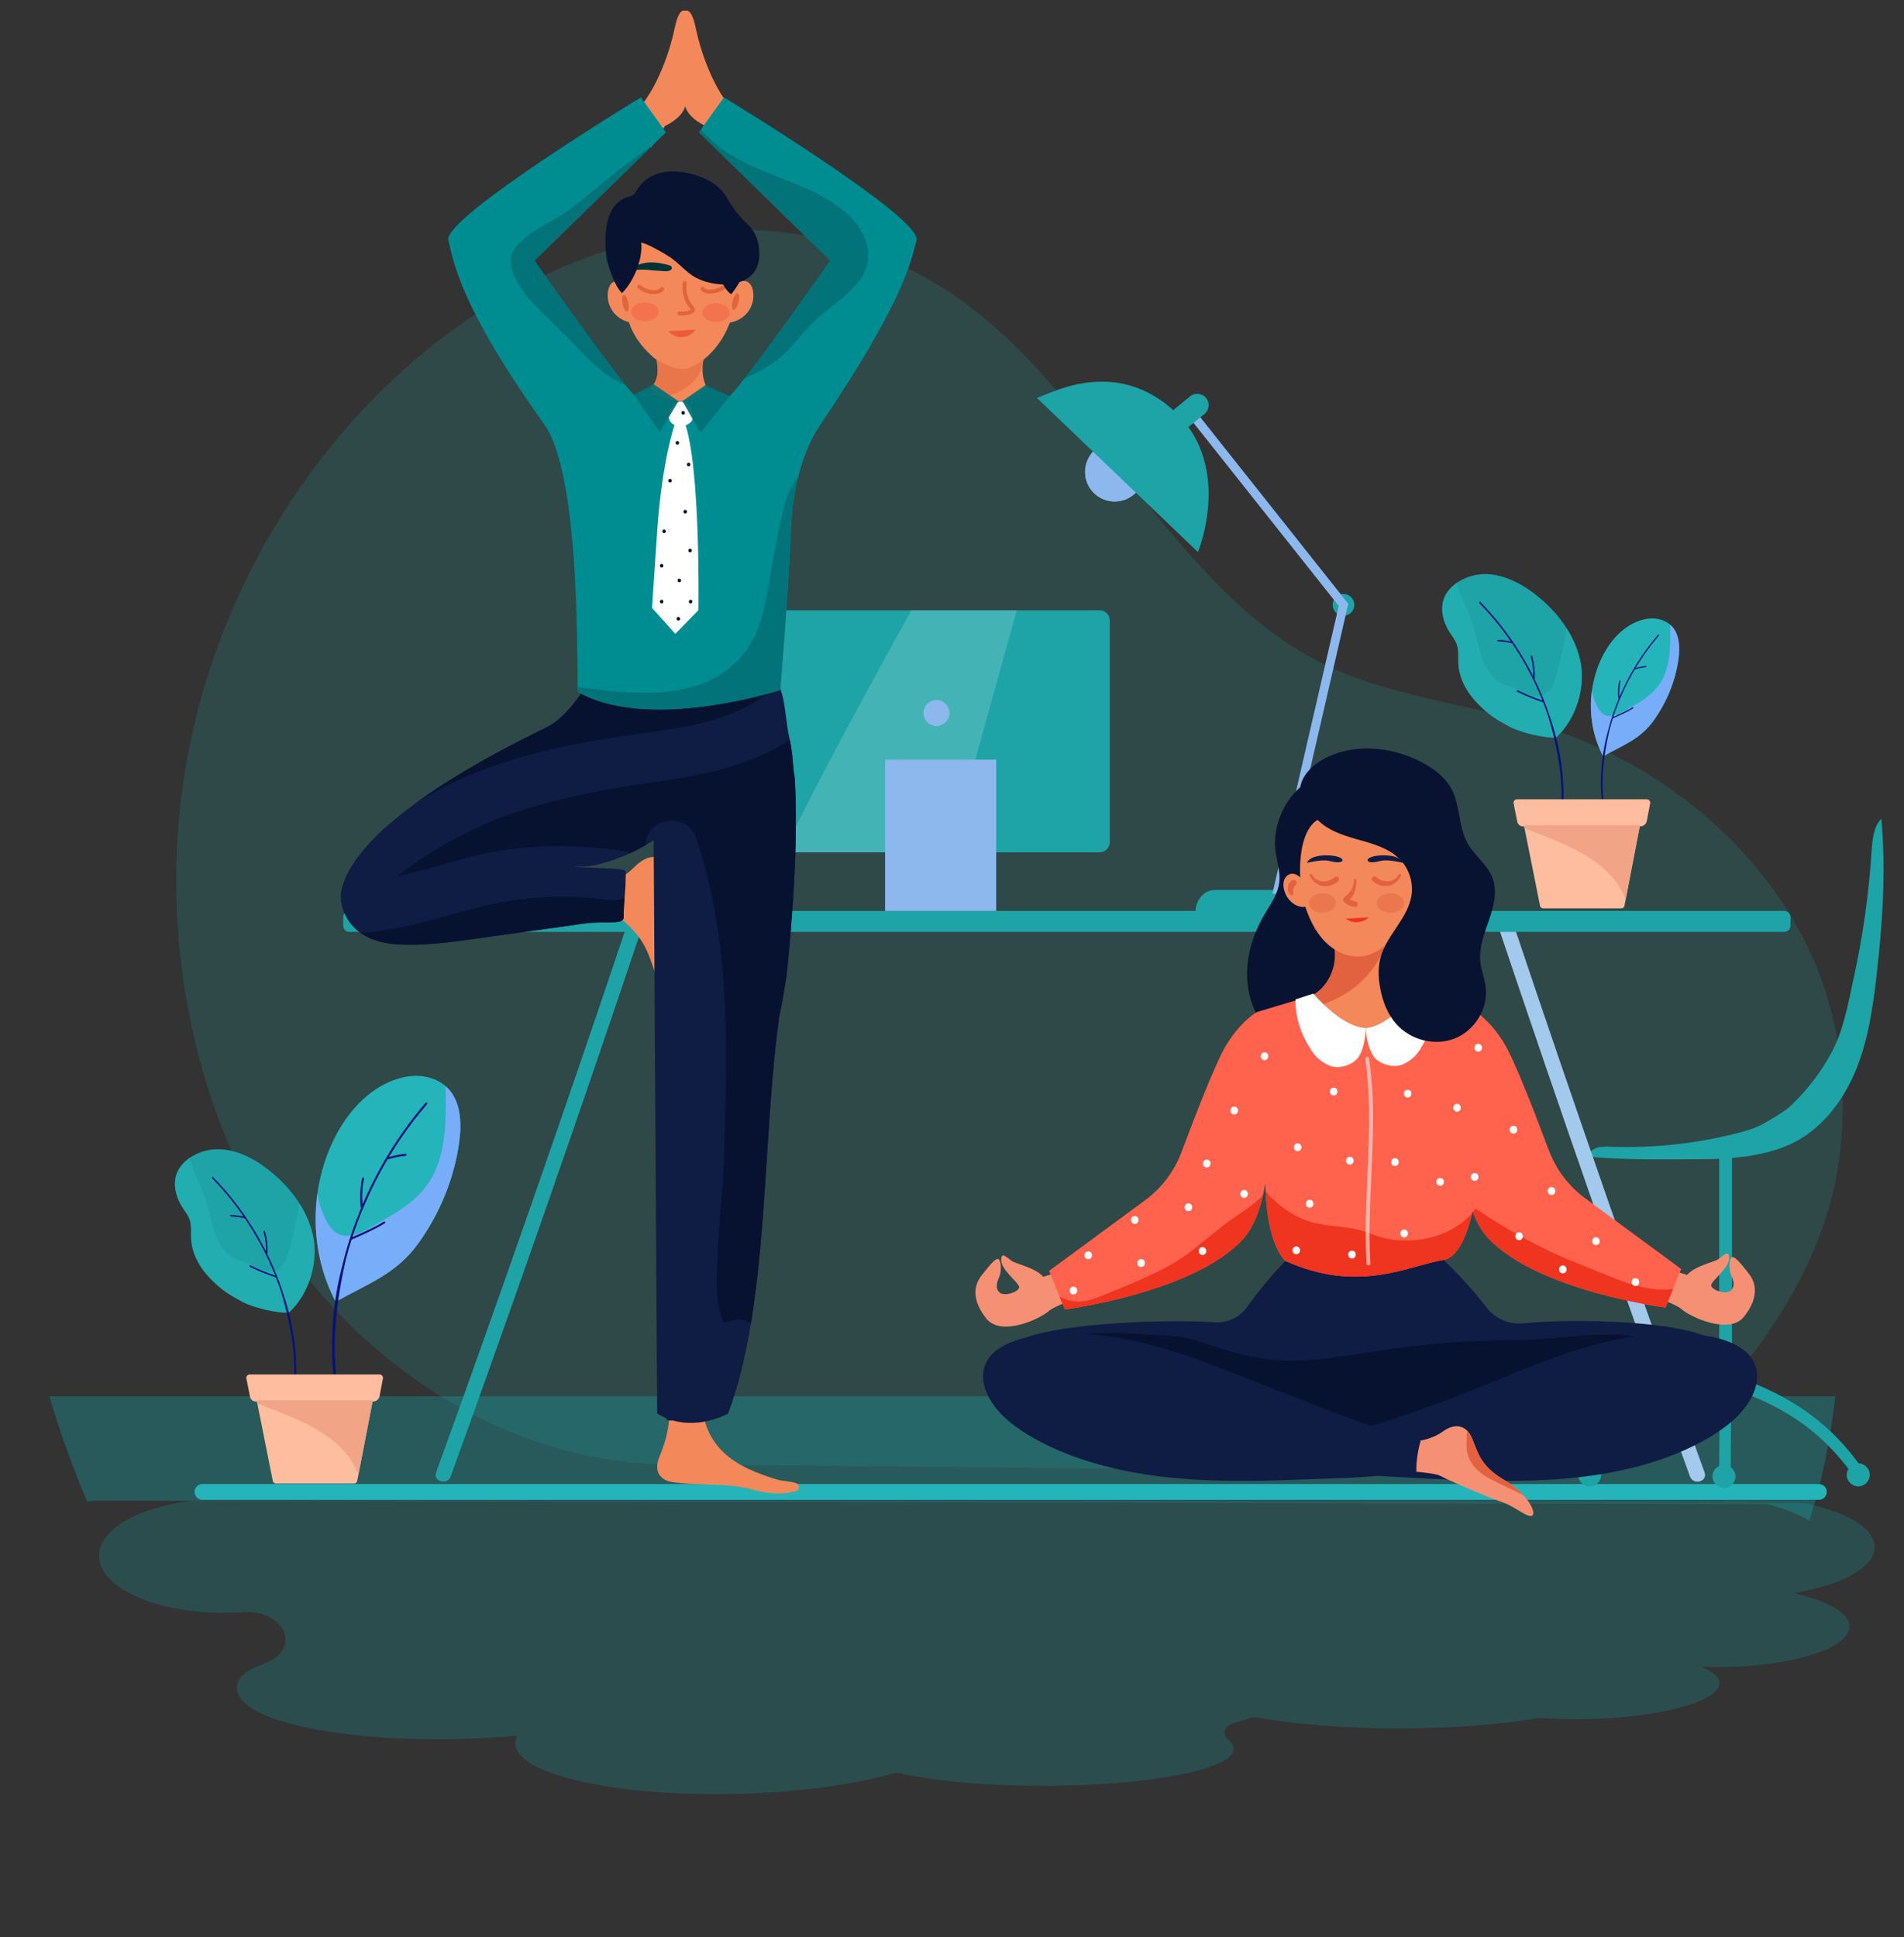 <svg width="519" height="528" viewBox="0 0 519 528" fill="none" xmlns="http://www.w3.org/2000/svg">
<rect x="0" y="0" width="519" height="528" fill="#333333" stroke="none"/>
<g clip-path="url(#clip0_94_537)">
<g opacity="0.3">
<path d="M13.446 380.578C16.537 390.863 20.025 400.497 23.78 409.303C23.927 409.274 24.074 409.244 24.232 409.225C24.693 409.137 25.164 409.068 25.636 408.999H25.655C178.04 409.296 216.635 409.369 248.717 409.431C262.446 409.457 467.811 409.846 481.519 409.872C484.633 410.636 488.259 411.945 490.276 412.923C491.307 413.394 492.288 413.904 493.201 414.444C496.689 403.584 499 392.16 500.251 380.578H13.446Z" fill="#0DB3B8"/>
</g>
<g opacity="0.2">
<path d="M489.096 434.126C489.493 434.239 489.881 434.379 490.25 434.561C498.701 436.589 504.127 439.738 504.127 443.274C504.127 449.405 487.905 454.364 467.903 454.364C466.503 454.364 465.123 454.336 463.762 454.287C466.891 455.542 468.687 457.064 468.687 458.72C468.687 461.729 462.826 464.542 453.827 466.366C443.451 468.493 430.292 469.011 419.786 468.183C397.335 472.071 364.882 472.003 342.9 468.129C342.037 467.977 341.142 468.059 340.344 468.345C338.98 468.833 337.529 469.293 336.14 469.697C333.612 470.433 332.98 472.789 334.832 474.263C335.795 475.03 336.306 475.831 336.306 476.657C336.306 482.219 313.042 486.736 284.342 486.736C268.29 486.736 253.931 485.32 244.402 483.103C233.456 486.323 217.811 488.539 200.464 488.939C170.47 489.613 145.627 484.618 141.165 477.485C140.226 475.992 140.253 474.395 141.051 473.03C135.796 473.521 130.256 473.851 124.546 473.977C101.812 474.489 82.035 471.753 71.855 467.299C67.799 465.524 61.57 461.336 66.126 456.644C69.434 453.241 75.758 453.706 77.555 448.563C79.162 443.491 73.31 438.82 66.419 439.352C64.604 439.493 62.742 439.563 60.832 439.563C42.144 439.563 27 432.618 27 424.061C27 416.786 37.946 410.663 52.721 409H52.74C76.891 409.037 468.776 409.632 491.687 409.667C492.727 409.87 493.748 410.101 494.712 410.34C504.524 412.76 511 416.927 511 421.669C511 426.838 503.267 431.335 491.885 433.608C490.267 434.079 489.801 433.967 489.096 434.126Z" fill="#0DB3B8"/>
</g>
<g opacity="0.19">
<path d="M422.271 401.394L183.195 399.15C141.832 399.258 101.202 375.276 76.439 338.15C51.678 301.027 42.802 251.88 51.011 206.831C59.221 161.781 83.949 121.267 117.422 94.54C138.05 78.068 162.165 66.549 187.479 63.437C212.792 60.324 239.288 65.937 260.961 81.087C298.703 107.471 319.066 159.569 359.518 180.316C378.359 189.98 399.548 191.663 419.561 197.637C458.955 209.396 496.349 243.212 501.489 288.202C505.26 321.216 495.597 345.805 475.675 371.813C459.197 393.324 446.145 403.829 422.271 401.394Z" fill="#1EA3A7"/>
</g>
<path d="M495.797 408.769H55.187C53.999 408.769 53.036 407.805 53.036 406.615C53.036 405.426 53.999 404.461 55.187 404.461H495.797C496.985 404.461 497.948 405.425 497.948 406.615C497.949 407.805 496.986 408.769 495.797 408.769Z" fill="#25B4B9"/>
<path d="M433.981 315.351C444.426 316.198 453.678 315.98 463.923 315.952C471.8 315.93 480.745 315.163 487.917 311.901C496.147 308.156 502.137 300.538 505.66 292.206C509.182 283.873 510.501 274.793 511.531 265.803C513.154 251.641 514.138 237.33 512.814 223.137C510.629 225.473 510.37 228.958 510.161 232.15C509.403 243.74 507.77 255.271 505.28 266.614C503.726 273.692 502.501 281.113 498.943 287.424C495.881 292.857 492.728 296.903 488.26 301.254C486.525 302.944 482.984 304.938 480.886 306.147C478.599 307.466 476.033 308.21 473.474 308.86C462.245 311.713 450.608 312.956 439.029 312.54C437.78 312.496 436.501 312.435 435.31 312.818C434.12 313.201 433.02 314.134 432.824 315.37" fill="#1EA3A7"/>
<path d="M436.452 401.969C436.452 403.702 435.049 405.106 433.318 405.106C431.587 405.106 430.185 403.702 430.185 401.969C430.185 400.237 431.587 398.833 433.318 398.833C435.049 398.833 436.452 400.237 436.452 401.969Z" fill="#1EA3A7"/>
<path d="M473.056 402.398C473.056 404.131 471.653 405.535 469.922 405.535C468.191 405.535 466.789 404.131 466.789 402.398C466.789 400.666 468.191 399.262 469.922 399.262C471.653 399.262 473.056 400.666 473.056 402.398Z" fill="#1EA3A7"/>
<path d="M509.659 401.969C509.659 403.702 508.256 405.106 506.526 405.106C504.795 405.106 503.392 403.702 503.392 401.969C503.392 400.237 504.795 398.833 506.526 398.833C508.256 398.833 509.659 400.237 509.659 401.969Z" fill="#1EA3A7"/>
<path d="M507.431 399.939C502.303 392.72 496.295 386.983 489.236 382.642C486.043 380.678 482.78 379.003 479.391 377.586C477.04 376.604 474.583 375.519 472.107 374.931C472.11 374.871 472.121 374.817 472.121 374.753C472.121 354.997 472.121 335.24 472.121 315.484C472.121 312.807 468.622 312.802 468.622 315.484C468.622 335.24 468.622 354.997 468.622 374.753C468.622 374.8 468.631 374.839 468.633 374.884C466.087 375.456 463.56 376.576 461.145 377.586C457.754 379.003 454.492 380.678 451.3 382.642C444.24 386.983 438.233 392.72 433.104 399.939C431.901 401.633 433.952 404.095 435.164 402.389C440.146 395.376 445.911 389.852 452.77 385.633C455.817 383.759 458.916 382.173 462.152 380.831C464.289 379.945 466.512 378.971 468.757 378.381C468.705 386.807 468.654 395.233 468.602 403.659C468.59 405.687 471.738 405.69 471.751 403.659C471.803 395.244 471.854 386.827 471.906 378.411C474.108 379.005 476.287 379.961 478.383 380.831C481.62 382.173 484.72 383.76 487.766 385.633C494.626 389.851 500.39 395.376 505.372 402.389C506.583 404.095 508.635 401.632 507.431 399.939Z" fill="#1EA3A7"/>
<path d="M78.751 357.733C84.267 352.758 86.961 343.771 85.273 336.535C83.585 329.298 78.743 323.08 72.843 318.57C68.262 315.069 62.526 312.397 56.858 313.448C55.23 313.749 53.657 314.355 52.246 315.223C50.553 316.267 49.065 317.733 48.292 319.567C47.011 322.617 47.904 326.217 49.686 329.005C50.419 330.153 51.307 331.234 51.731 332.528C52.249 334.113 52.014 335.83 52.089 337.495C52.279 341.733 54.531 345.677 57.528 348.674C60.527 351.672 62.349 352.803 66.082 354.811C68.933 356.347 75.525 357.986 78.751 357.733Z" fill="#1EA3A7"/>
<g opacity="0.55">
<path d="M85.273 336.535C84.558 333.466 83.27 330.583 81.58 327.934C81.344 329.584 81.037 331.223 80.689 332.831C79.95 336.243 79.237 340.014 77.915 343.252C76.63 346.397 73.904 347.06 70.951 345.892C69.266 345.226 67.762 344.243 66.014 343.757C64.191 343.251 62.961 342.775 61.641 341.329C59.322 338.788 58.274 335.566 57.518 332.278C56.644 328.482 55.472 325.105 53.934 321.527C53.136 319.672 52.101 317.624 51.743 315.555C50.261 316.569 48.985 317.918 48.292 319.569C47.011 322.618 47.904 326.219 49.686 329.006C50.419 330.154 51.307 331.235 51.731 332.53C52.249 334.114 52.014 335.832 52.089 337.497C52.279 341.734 54.531 345.678 57.528 348.675C60.527 351.673 62.349 352.804 66.082 354.813C68.933 356.347 75.525 357.986 78.751 357.733C84.267 352.758 86.961 343.771 85.273 336.535Z" fill="#25B4B9"/>
</g>
<path d="M80.686 378.043C81.078 371.226 80.426 364.352 78.75 357.733C78.367 356.219 77.917 354.724 77.429 353.242C77.337 352.943 77.238 352.648 77.142 352.351C77.128 352.309 77.116 352.265 77.101 352.223C77.1 352.221 77.099 352.221 77.099 352.219C76.494 350.371 75.828 348.544 75.091 346.745C74.4 345.06 73.65 343.4 72.849 341.765C72.887 341.733 72.913 341.685 72.917 341.621C73.013 339.594 72.784 337.565 72.241 335.611C72.17 335.356 71.775 335.463 71.846 335.718C72.332 337.468 72.547 339.272 72.512 341.085C71.113 338.296 69.558 335.585 67.847 332.976C65.001 328.63 61.739 324.56 58.115 320.838C57.932 320.648 57.64 320.937 57.824 321.127C59.849 323.207 61.763 325.395 63.551 327.682C64.545 328.951 65.493 330.253 66.409 331.579C65.266 331.34 64.109 331.184 62.942 331.128C62.678 331.115 62.677 331.525 62.94 331.538C64.223 331.6 65.495 331.777 66.745 332.068C68.638 334.856 70.359 337.76 71.892 340.76C73.046 343.015 74.089 345.325 75.024 347.677C72.752 346.846 70.461 346.017 68.322 344.883C68.089 344.76 67.88 345.113 68.113 345.237C70.38 346.438 72.817 347.304 75.222 348.186C75.737 349.507 76.213 350.842 76.658 352.188C76.602 352.259 79.987 362.2 80.229 372.327C80.275 374.222 80.252 376.116 80.142 378.008C80.121 378.357 80.666 378.396 80.686 378.043Z" fill="#04137A"/>
<path d="M91.507 354.79C84.625 341.819 84.284 325.67 90.211 312.236C93.479 304.827 98.851 297.992 106.288 294.802C108.857 293.701 111.66 293.054 114.448 293.249C117.236 293.444 120.007 294.528 121.978 296.511C125.657 300.214 125.88 306.097 125.175 311.271C123.814 321.255 119.838 330.839 113.939 339.005C108.042 347.172 100.305 349.894 91.507 354.79Z" fill="#25B4B9"/>
<path d="M86.514 325.343C86.924 327.989 87.788 330.595 89.195 333.137C93.02 340.047 99.023 335.672 104.06 332.808C110.018 329.422 115.492 325.877 118.47 319.448C121.827 312.201 121.512 303.889 121.496 296.075C121.659 296.218 121.825 296.358 121.978 296.511C125.657 300.214 125.88 306.097 125.175 311.271C123.814 321.255 119.838 330.839 113.94 339.005C108.041 347.171 100.304 349.893 91.505 354.79C86.759 345.843 85.126 335.382 86.514 325.343Z" fill="#78ADF9"/>
<path d="M91.154 377.459C90.076 368.551 90.361 359.484 92.009 350.663C92.386 348.646 92.853 346.649 93.368 344.663C93.466 344.266 93.569 343.869 93.671 343.472C93.687 343.416 93.699 343.358 93.714 343.301C93.714 343.299 93.717 343.298 93.718 343.295C94.358 340.823 95.079 338.372 95.897 335.952C96.663 333.685 97.51 331.445 98.425 329.233C98.372 329.194 98.334 329.134 98.324 329.051C98.03 326.401 98.162 323.721 98.713 321.112C98.785 320.773 99.312 320.879 99.24 321.219C98.747 323.554 98.616 325.939 98.81 328.313C100.415 324.539 102.23 320.856 104.256 317.291C107.628 311.356 111.568 305.747 116.011 300.566C116.237 300.303 116.643 300.656 116.417 300.919C113.934 303.815 111.606 306.843 109.449 309.992C108.253 311.738 107.115 313.525 106.025 315.34C107.502 314.931 109.008 314.632 110.532 314.46C110.877 314.421 110.913 314.959 110.57 314.997C108.893 315.186 107.24 315.524 105.624 316.008C103.373 319.821 101.355 323.772 99.593 327.834C98.269 330.886 97.092 334.002 96.061 337.165C98.97 335.887 101.908 334.609 104.618 332.945C104.914 332.764 105.217 333.21 104.921 333.391C102.047 335.155 98.923 336.493 95.843 337.848C95.277 339.623 94.763 341.414 94.291 343.217C94.371 343.306 90.755 356.622 91.279 369.923C91.376 372.41 91.563 374.894 91.862 377.365C91.92 377.822 91.209 377.919 91.154 377.459Z" fill="#04137A"/>
<path d="M104.383 375.721C104.495 375.144 104.053 374.606 103.464 374.606H68.081C67.49 374.606 67.048 375.147 67.163 375.727L68.162 380.724C68.308 381.448 68.944 381.971 69.683 381.971H101.697C102.556 381.971 103.295 381.362 103.458 380.517L104.383 375.721Z" fill="#FEBD9F"/>
<path d="M69.966 381.641L74.363 403.638C74.443 404.036 74.792 404.323 75.198 404.323H96.534C96.943 404.323 97.293 404.033 97.37 403.632L101.616 381.641H69.966Z" fill="#FEBD9F"/>
<path d="M97.698 401.942L101.617 381.641H69.966L70.143 382.523C80.546 386.562 93.603 390.875 97.698 401.942Z" fill="#F2A486"/>
<path d="M408.604 253.117C425.377 303.09 442.728 352.852 460.657 402.401C461.572 404.929 465.555 403.835 464.629 401.277C446.7 351.728 429.348 301.967 412.576 251.993C411.717 249.437 407.737 250.535 408.604 253.117Z" fill="#A3C9EC"/>
<path d="M486.366 253.985H95.249C94.31 253.985 93.547 253.223 93.547 252.282V249.963C93.547 249.023 94.309 248.26 95.249 248.26H486.365C487.305 248.26 488.067 249.022 488.067 249.963V252.282C488.067 253.223 487.306 253.985 486.366 253.985Z" fill="#1EA3A7"/>
<path d="M174.91 253.117C158.138 303.09 140.787 352.852 122.858 402.401C121.942 404.929 117.96 403.835 118.886 401.277C136.815 351.728 154.166 301.967 170.938 251.993C171.797 249.437 175.777 250.535 174.91 253.117Z" fill="#1EA3A7"/>
<path d="M299.751 232.3H210.781C209.263 232.3 208.033 231.069 208.033 229.549V169.093C208.033 167.573 209.263 166.342 210.781 166.342H299.751C301.269 166.342 302.499 167.573 302.499 169.093V229.549C302.499 231.069 301.268 232.3 299.751 232.3Z" fill="#1EA3A7"/>
<path opacity="0.17" d="M248.411 166.342C239.16 183.025 221.034 216.094 213.596 232.3H258.839L277.164 166.342H248.411Z" fill="white"/>
<path d="M271.55 207.036H241.266V248.261H271.55V207.036Z" fill="#8CB8ED"/>
<path d="M258.805 194.342C258.805 196.298 257.22 197.884 255.266 197.884C253.312 197.884 251.728 196.298 251.728 194.342C251.728 192.387 253.312 190.801 255.266 190.801C257.22 190.801 258.805 192.387 258.805 194.342Z" fill="#8CB8ED"/>
<path d="M424.177 200.985C429.693 196.011 432.387 187.024 430.7 179.788C429.011 172.551 424.17 166.333 418.269 161.822C413.688 158.322 407.952 155.65 402.284 156.7C400.656 157.002 399.084 157.608 397.672 158.476C395.979 159.519 394.491 160.986 393.719 162.82C392.437 165.87 393.331 169.47 395.112 172.258C395.846 173.406 396.733 174.486 397.157 175.781C397.675 177.365 397.441 179.083 397.515 180.748C397.705 184.985 399.957 188.929 402.955 191.927C405.954 194.925 407.776 196.057 411.508 198.064C414.36 199.598 420.951 201.238 424.177 200.985Z" fill="#1EA3A7"/>
<g opacity="0.55">
<path d="M430.7 179.786C429.984 176.717 428.696 173.835 427.007 171.185C426.77 172.836 426.464 174.474 426.115 176.084C425.377 179.495 424.663 183.266 423.341 186.505C422.056 189.65 419.331 190.313 416.377 189.145C414.692 188.479 413.189 187.495 411.44 187.01C409.617 186.504 408.387 186.028 407.067 184.581C404.748 182.04 403.7 178.819 402.944 175.531C402.071 171.735 400.898 168.358 399.36 164.78C398.562 162.925 397.527 160.876 397.169 158.808C395.687 159.822 394.412 161.171 393.719 162.821C392.437 165.871 393.331 169.471 395.112 172.259C395.846 173.407 396.733 174.488 397.157 175.782C397.675 177.367 397.441 179.084 397.515 180.749C397.705 184.987 399.957 188.931 402.955 191.929C405.954 194.927 407.776 196.058 411.508 198.065C414.36 199.599 420.951 201.239 424.177 200.985C429.693 196.011 432.387 187.023 430.7 179.786Z" fill="#25B4B9"/>
</g>
<path d="M426.113 221.296C426.504 214.479 425.852 207.605 424.177 200.985C423.794 199.472 423.343 197.976 422.856 196.494C422.762 196.196 422.665 195.9 422.569 195.603C422.554 195.561 422.542 195.518 422.528 195.476C422.527 195.474 422.525 195.474 422.525 195.471C421.92 193.624 421.255 191.796 420.517 189.998C419.827 188.313 419.076 186.653 418.275 185.018C418.313 184.985 418.34 184.937 418.343 184.874C418.439 182.847 418.21 180.818 417.666 178.863C417.595 178.61 417.2 178.715 417.271 178.97C417.757 180.72 417.972 182.525 417.937 184.337C416.538 181.549 414.983 178.838 413.273 176.228C410.426 171.883 407.164 167.812 403.542 164.091C403.357 163.901 403.066 164.189 403.25 164.379C405.275 166.459 407.189 168.647 408.978 170.934C409.971 172.204 410.92 173.505 411.835 174.831C410.693 174.591 409.535 174.437 408.369 174.379C408.105 174.366 408.103 174.776 408.366 174.789C409.649 174.852 410.921 175.03 412.171 175.319C414.064 178.107 415.785 181.011 417.319 184.012C418.472 186.267 419.516 188.576 420.45 190.929C418.179 190.098 415.887 189.268 413.747 188.135C413.514 188.011 413.305 188.364 413.538 188.488C415.806 189.689 418.242 190.556 420.647 191.437C421.161 192.758 421.638 194.094 422.083 195.44C422.027 195.511 425.413 205.451 425.654 215.578C425.7 217.473 425.676 219.367 425.568 221.26C425.547 221.608 426.092 221.648 426.113 221.296Z" fill="#04137A"/>
<path d="M436.986 206.12C432.787 198.206 432.579 188.354 436.194 180.155C438.188 175.636 441.467 171.464 446.004 169.518C447.572 168.846 449.282 168.452 450.984 168.571C452.686 168.69 454.377 169.351 455.579 170.562C457.824 172.82 457.961 176.411 457.53 179.568C456.7 185.66 454.274 191.508 450.674 196.491C447.076 201.472 442.355 203.132 436.986 206.12Z" fill="#25B4B9"/>
<path d="M433.94 188.153C434.19 189.767 434.717 191.358 435.576 192.908C437.91 197.125 441.573 194.455 444.646 192.708C448.282 190.641 451.622 188.479 453.439 184.555C455.487 180.133 455.294 175.061 455.286 170.293C455.384 170.381 455.487 170.465 455.58 170.559C457.825 172.818 457.962 176.408 457.531 179.565C456.701 185.657 454.275 191.505 450.675 196.488C447.076 201.471 442.356 203.132 436.987 206.119C434.089 200.661 433.092 194.278 433.94 188.153Z" fill="#78ADF9"/>
<path d="M436.77 219.952C436.112 214.517 436.286 208.984 437.291 203.602C437.52 202.371 437.806 201.152 438.121 199.942C438.18 199.699 438.243 199.457 438.306 199.214C438.316 199.18 438.323 199.145 438.332 199.11L438.335 199.106C438.725 197.598 439.165 196.102 439.664 194.625C440.132 193.241 440.648 191.875 441.206 190.526C441.174 190.502 441.15 190.464 441.145 190.414C440.966 188.797 441.047 187.161 441.383 185.571C441.426 185.364 441.749 185.429 441.705 185.636C441.403 187.06 441.324 188.515 441.443 189.964C442.422 187.662 443.529 185.415 444.766 183.239C446.825 179.618 449.228 176.195 451.939 173.034C452.077 172.873 452.324 173.09 452.186 173.251C450.671 175.018 449.251 176.865 447.935 178.786C447.204 179.851 446.51 180.942 445.846 182.05C446.748 181.8 447.667 181.618 448.596 181.513C448.807 181.489 448.828 181.817 448.619 181.841C447.596 181.956 446.587 182.162 445.601 182.457C444.227 184.785 442.997 187.195 441.921 189.674C441.113 191.537 440.395 193.437 439.765 195.367C441.54 194.586 443.332 193.806 444.987 192.792C445.167 192.681 445.352 192.953 445.172 193.063C443.419 194.139 441.513 194.955 439.633 195.783C439.288 196.866 438.975 197.958 438.687 199.058C438.736 199.112 436.528 207.237 436.848 215.352C436.908 216.871 437.022 218.385 437.205 219.894C437.238 220.173 436.805 220.233 436.77 219.952Z" fill="#04137A"/>
<path d="M449.81 218.973C449.922 218.395 449.48 217.859 448.892 217.859H413.507C412.916 217.859 412.474 218.4 412.589 218.979L413.588 223.976C413.734 224.701 414.37 225.224 415.109 225.224H447.124C447.982 225.224 448.721 224.615 448.884 223.77L449.81 218.973Z" fill="#FEBD9F"/>
<path d="M415.393 224.893L419.79 246.89C419.869 247.288 420.218 247.576 420.624 247.576H441.961C442.369 247.576 442.72 247.286 442.797 246.884L447.042 224.893H415.393Z" fill="#FEBD9F"/>
<path d="M443.124 245.194L447.043 224.893H415.393L415.569 225.776C425.972 229.815 439.029 234.128 443.124 245.194Z" fill="#F2A486"/>
<path d="M363.262 164.855C363.262 166.49 364.586 167.816 366.22 167.816C367.853 167.816 369.178 166.49 369.178 164.855C369.178 163.22 367.853 161.894 366.22 161.894C364.586 161.894 363.262 163.219 363.262 164.855Z" fill="#1EA3A7"/>
<path d="M331.136 242.558H362.061C364.972 242.558 367.332 245.262 367.332 248.596H325.864C325.864 245.262 328.224 242.558 331.136 242.558Z" fill="#1EA3A7"/>
<path d="M349.195 244.031L367.52 164.561L367.16 164.106L325.282 111.323L323.401 112.818L364.919 165.149L346.855 243.49L349.195 244.031Z" fill="#8CB8ED"/>
<path d="M303.849 136.687C308.317 136.687 311.94 133.061 311.94 128.589C311.94 124.117 308.317 120.492 303.849 120.492C299.381 120.492 295.759 124.117 295.759 128.589C295.759 133.061 299.381 136.687 303.849 136.687Z" fill="#8CB8ED"/>
<path d="M310.774 124.417C311.509 125.636 311.941 127.06 311.941 128.589C311.941 133.061 308.318 136.687 303.85 136.687C299.681 136.687 296.25 133.529 295.81 129.472C301.456 130.824 307.508 129.746 310.774 124.417Z" fill="#8CB8ED"/>
<path d="M319.926 115.667C321.005 116.994 322.955 117.195 324.281 116.114L328.311 112.833C329.637 111.753 329.837 109.802 328.758 108.474C327.679 107.147 325.73 106.946 324.404 108.027L320.374 111.308C319.047 112.389 318.848 114.34 319.926 115.667Z" fill="#1EA3A7"/>
<path d="M326.538 150.467C326.538 150.467 336.69 126.123 319.089 111.145C302.722 97.217 285.327 107.899 282.613 108.43L326.538 150.467Z" fill="#1EA3A7"/>
<path d="M358.194 211.915C350.995 215.694 346.61 224.23 347.729 232.289C348.1 234.965 349.018 237.614 348.739 240.302C348.397 243.612 346.312 246.432 344.633 249.305C342.222 253.431 340.533 258.021 340.064 262.777C339.596 267.534 340.39 272.459 342.656 276.666C344.542 280.167 347.579 283.209 351.398 284.309C352.976 284.765 354.679 284.874 356.261 284.433C357.838 283.994 359.236 283.023 360.335 281.809C363.764 278.02 364.105 272.306 363.107 267.291C362.109 262.277 366.525 263.373 365.642 258.337C363.742 247.5 361.182 230.302 358.537 219.623" fill="#071330"/>
<path d="M461.465 370.109C460.449 367.251 467.388 365.056 464.486 363.993C453.519 359.976 431.536 359.651 419.843 360.322C418.263 360.412 416.688 360.535 415.116 360.681C411.253 361.042 407.49 359.355 405.129 356.275C399.727 349.229 394.697 344.591 393.497 343.389C368.108 348.611 350.369 343.664 350.369 343.664C346.155 348.038 342.69 352.377 339.924 356.256C337.911 359.08 334.568 360.633 331.109 360.399C330.732 360.373 330.355 360.349 329.977 360.328C317.894 359.633 290.86 360.459 279.527 364.617C276.53 365.717 288.019 367.499 286.969 370.458C286.001 373.186 287.269 376.3 289.376 378.323C291.484 380.346 294.293 381.492 297.058 382.504C318.95 390.519 342.893 393.116 366.049 389.986C369.893 389.466 373.748 388.768 377.455 387.66C379.922 388.219 382.429 388.637 384.932 388.975C407.342 391.999 430.513 389.492 451.7 381.747C454.376 380.768 457.095 379.662 459.135 377.706C461.174 375.754 462.401 372.745 461.465 370.109Z" fill="#0F1C43"/>
<path d="M437.641 382.875C442.465 380.355 454.684 374.35 451.921 369.657C451.012 368.112 450.508 366.166 448.92 365.339C442.147 361.815 422.928 365.26 415.294 365.237C368.465 365.099 359.605 376.299 332.419 367.429C328.038 365.999 323.648 364.331 319.046 364.113C314.444 363.896 292.327 361.75 289.683 365.527C289.683 365.527 304.231 371.752 324.29 379.982C378.185 402.094 437.641 382.875 437.641 382.875Z" fill="#061230"/>
<path d="M360.61 392.509C374.433 388.715 387.987 384.177 401.168 378.931C411.275 374.909 421.194 370.459 431.711 367.335C442.229 364.212 453.519 362.445 464.488 363.992C469.974 364.766 475.896 366.815 478.097 371.261C479.607 374.313 478.989 377.9 477.398 380.921C474.916 385.631 470.297 389.243 465.332 392.097C455.308 397.857 443.536 401.011 431.644 402.466C419.753 403.921 407.68 403.741 395.683 403.274C378.35 402.598 361.048 401.327 343.83 399.465" fill="#0F1C43"/>
<path d="M386.287 392.772C386.287 392.772 390.145 392.436 393.31 390.138C396.474 387.841 399.631 388.273 401.209 391.91C402.787 395.548 403.313 399.426 409.913 403.302C416.512 407.18 418.857 412.301 417.661 413.068C416.464 413.834 412.984 410.612 409.602 409.453C404.131 407.579 394.034 403.063 392.6 402.249C391.165 401.436 384.087 400.954 384.087 400.954" fill="#F59074"/>
<path d="M401.146 398.773C402.884 401.466 405.864 403.018 408.681 404.331C410.978 405.402 413.181 406.448 415.296 407.587C413.999 406.166 412.222 404.66 409.914 403.304C403.314 399.427 402.788 395.549 401.21 391.911C400.856 391.095 400.419 390.45 399.924 389.951C399.809 393.086 399.204 395.767 401.146 398.773Z" fill="#E26240"/>
<path d="M386.105 401.136C368.351 402.998 371.707 402.599 353.835 403.275C341.466 403.742 329.018 403.921 316.757 402.467C304.496 401.012 292.358 397.858 282.022 392.098C276.903 389.244 272.14 385.632 269.582 380.922C267.941 377.901 267.303 374.314 268.861 371.262C271.13 366.815 277.237 364.767 282.894 363.993C294.203 362.446 305.844 364.213 316.687 367.336C327.531 370.459 337.758 374.909 348.18 378.931C361.77 384.177 372.975 388.894 387.226 392.688C387.226 392.688 386.632 394.75 386.294 397.169C385.958 399.59 386.105 401.136 386.105 401.136Z" fill="#0F1C43"/>
<path d="M351.767 275.333C353.866 279.075 356.12 282.978 359.337 285.79C363.764 289.658 368.992 289.934 374.672 289.766C383.545 289.504 388.557 281.282 391.185 273.596C390.028 273.315 388.88 273 387.743 272.644C385.675 271.997 383.587 271.193 382.004 269.711C379.528 267.393 377.582 263.746 377.622 260.353C377.66 256.96 377.151 253.649 377.353 250.262H371.119C372.027 254.322 375.176 273.954 351.767 275.333Z" fill="#F3885B"/>
<path d="M351.76 275.321C376.009 273.802 380.427 252.377 379.517 248.312L363.177 250.143C363.379 253.531 363.812 257.06 363.851 260.452C363.889 263.845 362.346 267.392 359.869 269.71C358.287 271.191 356.199 271.995 354.131 272.643C353.023 272.99 351.904 273.3 350.777 273.577C351.104 274.151 351.431 274.734 351.76 275.321Z" fill="#E26240"/>
<path d="M359.798 223.14C353.587 225.711 353.278 240.012 355.986 247.669C357.156 250.976 358.756 254.203 361.219 256.696C363.683 259.19 367.11 260.884 370.609 260.682C373.747 260.5 376.671 258.813 378.819 256.516C380.967 254.218 382.41 251.347 383.519 248.401C386.942 239.305 387.345 229.1 384.653 219.761" fill="#F3885B"/>
<path d="M355.35 241.245C355.421 240.184 354.681 239.213 353.787 238.638C353.321 238.338 352.787 238.113 352.232 238.121C351.308 238.136 350.485 238.823 350.117 239.671C349.749 240.519 349.777 241.493 349.982 242.395C350.472 244.545 352.075 246.495 354.204 247.064C355.058 247.292 356.052 247.27 356.729 246.699" fill="#F3885B"/>
<path d="M352.07 240.001C350.965 240.763 350.673 242.48 351.464 243.565C351.703 243.892 352.226 244.151 352.473 243.83C352.629 243.627 352.545 243.338 352.502 243.086C352.412 242.557 352.548 241.993 352.868 241.564C353.065 241.301 353.333 241.074 353.416 240.756C353.499 240.438 353.28 239.429 352.07 240.001Z" fill="#E26240"/>
<path d="M364.802 233.545C363.356 233.087 361.179 233.016 359.675 233.25C358.17 233.485 356.93 233.921 356.217 235.126C356.742 235.105 357.664 234.854 358.153 234.781C359.467 234.585 360.865 234.347 362.168 234.609C363.112 234.799 364.293 235.134 365.092 234.981C365.461 234.912 365.7 234.904 365.884 234.612C366.065 234.32 365.843 233.944 364.802 233.545Z" fill="#0F1C43"/>
<path d="M373.903 233.545C375.349 233.087 377.526 233.016 379.031 233.25C380.535 233.485 381.775 233.921 382.488 235.126C381.963 235.105 381.041 234.854 380.552 234.781C379.238 234.585 377.84 234.347 376.537 234.609C375.593 234.799 374.413 235.134 373.613 234.981C373.244 234.912 373.004 234.904 372.821 234.612C372.639 234.32 372.862 233.944 373.903 233.545Z" fill="#0F1C43"/>
<path d="M363.784 239.096C362.122 240.543 359.343 240.719 358.025 238.933C357.789 238.612 357.495 238.015 357.123 238.233C356.806 238.418 357.084 238.891 357.323 239.214C358.212 240.418 359.04 241.278 360.534 241.479C362.097 241.688 363.65 241.172 364.832 240.144C365.133 239.881 365.101 239.365 364.832 239.097C364.531 238.796 364.086 238.833 363.784 239.096Z" fill="#E26240"/>
<path d="M375.152 239.07C376.814 240.517 379.593 240.692 380.911 238.906C381.148 238.585 381.442 237.99 381.813 238.207C382.13 238.392 381.853 238.864 381.614 239.187C380.725 240.393 379.896 241.251 378.402 241.452C376.839 241.661 375.287 241.146 374.105 240.118C373.803 239.855 373.836 239.339 374.105 239.07C374.405 238.77 374.849 238.806 375.152 239.07Z" fill="#E26240"/>
<path d="M369.4 245.664C369.176 245.659 369.159 245.652 368.905 245.581C368.691 245.521 368.516 245.456 368.337 245.37C368.207 245.307 368.087 245.228 367.964 245.153C369.243 243.849 369.63 242.268 369.725 240.434C369.745 240.034 369.718 239.535 369.332 239.535C368.914 239.535 369.019 240.128 368.998 240.528C368.912 242.214 367.735 243.577 366.339 244.688C366.007 244.953 366.108 245.458 366.339 245.736C367.032 246.571 368.329 247.125 369.401 247.146C370.352 247.166 370.352 245.685 369.4 245.664Z" fill="#E26240"/>
<path d="M366.861 250.415C367.772 251.086 368.922 251.422 370.05 251.348C371.178 251.273 372.274 250.789 373.089 250.005" fill="#F4321E"/>
<path opacity="0.43" d="M364.187 246.121C364.187 247.582 362.522 248.766 360.467 248.766C358.412 248.766 356.748 247.582 356.748 246.121C356.748 244.661 358.413 243.476 360.467 243.476C362.521 243.476 364.187 244.661 364.187 246.121Z" fill="#E26240"/>
<path opacity="0.43" d="M382.714 246.121C382.714 247.582 381.049 248.766 378.994 248.766C376.94 248.766 375.275 247.582 375.275 246.121C375.275 244.661 376.941 243.476 378.994 243.476C381.048 243.476 382.714 244.661 382.714 246.121Z" fill="#E26240"/>
<path d="M303.219 350.92C303.219 350.92 288.601 354.948 285.936 357.29C283.271 359.632 272.82 364.337 268.861 359.387C264.902 354.436 265.396 350.419 267.47 347.74C269.544 345.061 271.667 342.425 272.301 343.277C272.934 344.128 273.012 346.525 272.384 347.991C271.757 349.456 271.153 351.149 272.53 352.313C273.908 353.478 278.031 351.989 277.794 350.712C277.558 349.436 272.977 346.178 272.907 343.495C272.838 340.812 274.662 342.942 275.918 343.744C277.175 344.546 282.35 345.561 284.346 347.993C284.346 347.993 295.897 344.675 297.621 342.824" fill="#F59074"/>
<path d="M441.026 350.405C441.026 350.405 455.644 354.433 458.309 356.774C460.974 359.116 471.426 363.821 475.384 358.872C479.343 353.922 478.849 349.903 476.776 347.225C474.702 344.547 472.579 341.911 471.946 342.762C471.313 343.613 471.235 346.01 471.863 347.475C472.49 348.94 473.094 350.633 471.716 351.798C470.339 352.964 466.216 351.473 466.452 350.197C466.689 348.92 471.27 345.662 471.339 342.979C471.409 340.296 469.584 342.426 468.328 343.228C467.073 344.03 461.897 345.046 459.901 347.477C459.901 347.477 448.349 344.16 446.626 342.308" fill="#F59074"/>
<path d="M432.12 326.615C427.589 323.281 424.133 318.706 422.164 313.433C418.606 303.902 412.749 288.722 409.923 284.195C406.171 278.186 402.512 275.844 401.743 275.397C401.747 275.351 401.749 275.321 401.749 275.321L387.743 272.643C370.788 291.065 357.347 271.406 357.347 271.406L342.657 275.827C342.657 275.827 338.542 277.952 334.323 284.712C331.497 289.239 325.641 304.418 322.082 313.95C320.114 319.222 316.657 323.796 312.127 327.131L285.978 346.38L290.246 356.892C290.246 356.892 325.133 352.387 338.636 337.932C341.957 334.377 343.882 328.813 344.905 322.446C344.91 322.632 344.915 322.825 344.919 323.008C345.293 339.622 350.367 343.664 350.367 343.664C370.444 352.681 383.802 344.965 393.494 343.389C397.188 342.788 399.765 337.243 401.415 330.183C402.468 333.04 403.836 335.519 405.608 337.416C419.112 351.871 453.998 356.377 453.998 356.377L458.266 345.864L432.12 326.615Z" fill="#FF624D"/>
<path d="M401.103 330.872C394.508 338.071 382.584 339.94 373.781 336.285C368.066 333.912 362.478 334.667 356.704 332.838C352.252 331.428 348.244 328.406 345.125 324.915C345.088 324.958 345.046 324.994 345.009 325.036C345.737 339.916 350.368 343.666 350.368 343.666C370.445 352.682 383.803 344.966 393.496 343.39C397.111 342.803 399.655 337.473 401.308 330.627C401.239 330.707 401.177 330.791 401.103 330.872Z" fill="#EF3420"/>
<path d="M431.713 345.016C421.326 341.035 411.91 335.894 402.678 329.708C402.502 329.592 402.344 329.467 402.185 329.342C401.993 329.697 401.772 330.048 401.503 330.392C402.545 333.159 403.883 335.567 405.61 337.417C419.115 351.872 454 356.378 454 356.378L456.049 351.333C447.575 352.35 439.896 348.151 431.713 345.016Z" fill="#EF3420"/>
<path d="M334.239 333.401C328.842 337.434 324.579 341.77 318.545 345.028C312.373 348.359 305.747 351.013 299.245 353.598C294.986 355.292 291.943 354.981 288.835 353.418L290.247 356.893C290.247 356.893 325.133 352.388 338.636 337.933C341.349 335.029 343.118 330.767 344.237 325.835C341.349 328.774 337.654 330.848 334.239 333.401Z" fill="#EF3420"/>
<path d="M372.266 280.217C372.271 282.679 371.576 286.857 369.878 288.639C368.15 290.453 364.674 291.433 362.38 290.424C360.087 289.417 358.615 288.118 357.277 285.999C354.553 281.682 353.105 277.494 353.134 272.389L357.993 270.802C357.993 270.802 365.528 279.875 372.266 280.217Z" fill="white"/>
<path d="M372.266 280.217C372.354 282.677 373.208 286.826 374.971 288.543C376.768 290.291 380.277 291.137 382.531 290.043C384.784 288.949 386.206 287.597 387.463 285.428C390.021 281.01 391.311 276.772 391.089 271.67L386.173 270.27C386.172 270.267 378.985 279.62 372.266 280.217Z" fill="white"/>
<g opacity="0.54">
<path d="M372.171 288.699C374.242 303.136 372.589 317.727 372.305 332.221C372.225 336.275 372.254 340.333 372.491 344.382C372.531 345.064 373.596 345.068 373.555 344.382C372.702 329.795 374.608 315.228 374.202 300.637C374.088 296.547 373.778 292.466 373.197 288.415C373.101 287.739 372.075 288.027 372.171 288.699Z" fill="white"/>
</g>
<path d="M344.697 288.941C346.067 288.941 346.07 286.809 344.697 286.809C343.328 286.809 343.325 288.941 344.697 288.941Z" fill="white"/>
<path d="M336.432 303.754C337.803 303.754 337.805 301.623 336.432 301.623C335.062 301.623 335.06 303.754 336.432 303.754Z" fill="white"/>
<path d="M353.731 313.757C355.101 313.757 355.104 311.625 353.731 311.625C352.36 311.626 352.358 313.757 353.731 313.757Z" fill="white"/>
<path d="M363.534 298.559C364.904 298.559 364.906 296.427 363.534 296.427C362.163 296.428 362.161 298.559 363.534 298.559Z" fill="white"/>
<path d="M328.935 318.181C330.306 318.181 330.307 316.05 328.935 316.05C327.566 316.05 327.564 318.181 328.935 318.181Z" fill="white"/>
<path d="M356.999 329.147C358.369 329.147 358.372 327.016 356.999 327.016C355.629 327.017 355.626 329.147 356.999 329.147Z" fill="white"/>
<path d="M353.347 341.845C354.717 341.845 354.719 339.713 353.347 339.713C351.976 339.713 351.974 341.845 353.347 341.845Z" fill="white"/>
<path d="M368.531 342.999C369.902 342.999 369.904 340.867 368.531 340.867C367.161 340.867 367.158 342.999 368.531 342.999Z" fill="white"/>
<path d="M367.954 317.412C369.325 317.412 369.327 315.281 367.954 315.281C366.584 315.281 366.582 317.412 367.954 317.412Z" fill="white"/>
<path d="M383.716 299.137C385.086 299.137 385.088 297.005 383.716 297.005C382.345 297.005 382.343 299.137 383.716 299.137Z" fill="white"/>
<path d="M380.256 317.797C381.626 317.797 381.629 315.665 380.256 315.665C378.887 315.665 378.884 317.797 380.256 317.797Z" fill="white"/>
<path d="M392.557 323.183C393.928 323.183 393.93 321.052 392.557 321.052C391.187 321.053 391.185 323.183 392.557 323.183Z" fill="white"/>
<path d="M382.755 337.227C384.125 337.227 384.128 335.096 382.755 335.096C381.384 335.096 381.382 337.227 382.755 337.227Z" fill="white"/>
<path d="M397.171 302.983C398.541 302.983 398.544 300.852 397.171 300.852C395.8 300.853 395.798 302.983 397.171 302.983Z" fill="white"/>
<path d="M402.937 286.631C404.307 286.631 404.31 284.5 402.937 284.5C401.567 284.5 401.564 286.631 402.937 286.631Z" fill="white"/>
<path d="M412.546 308.947C413.917 308.947 413.919 306.816 412.546 306.816C411.177 306.817 411.175 308.947 412.546 308.947Z" fill="white"/>
<path d="M401.975 321.837C403.345 321.837 403.348 319.706 401.975 319.706C400.606 319.706 400.603 321.837 401.975 321.837Z" fill="white"/>
<path d="M414.085 337.997C415.455 337.997 415.458 335.865 414.085 335.865C412.714 335.865 412.712 337.997 414.085 337.997Z" fill="white"/>
<path d="M422.926 325.685C424.296 325.685 424.299 323.554 422.926 323.554C421.557 323.554 421.554 325.685 422.926 325.685Z" fill="white"/>
<path d="M435.036 339.343C436.406 339.343 436.409 337.212 435.036 337.212C433.666 337.212 433.663 339.343 435.036 339.343Z" fill="white"/>
<path d="M426.002 347.039C427.372 347.039 427.375 344.907 426.002 344.907C424.631 344.907 424.63 347.039 426.002 347.039Z" fill="white"/>
<path d="M445.8 350.501C447.17 350.501 447.172 348.369 445.8 348.369C444.429 348.371 444.427 350.501 445.8 350.501Z" fill="white"/>
<path d="M339.122 326.454C340.493 326.454 340.495 324.323 339.122 324.323C337.752 324.323 337.751 326.454 339.122 326.454Z" fill="white"/>
<path d="M327.783 342.037C329.153 342.037 329.155 339.906 327.783 339.906C326.412 339.906 326.41 342.037 327.783 342.037Z" fill="white"/>
<path d="M323.938 330.11C325.308 330.11 325.31 327.978 323.938 327.978C322.569 327.978 322.566 330.11 323.938 330.11Z" fill="white"/>
<path d="M309.33 333.572C310.7 333.572 310.703 331.44 309.33 331.44C307.961 331.442 307.958 333.572 309.33 333.572Z" fill="white"/>
<path d="M311.06 345.308C312.431 345.308 312.433 343.176 311.06 343.176C309.69 343.176 309.688 345.308 311.06 345.308Z" fill="white"/>
<path d="M296.644 343.191C298.015 343.191 298.017 341.06 296.644 341.06C295.274 341.06 295.272 343.191 296.644 343.191Z" fill="white"/>
<path d="M292.608 352.81C293.978 352.81 293.981 350.679 292.608 350.679C291.237 350.679 291.236 352.81 292.608 352.81Z" fill="white"/>
<path d="M354.891 216.306C355.919 220.019 358.35 223.323 361.588 225.409C367.869 229.454 376.772 228.972 381.83 234.472C384.131 236.974 385.252 240.527 384.78 243.894C383.9 250.172 378.095 254.696 376.369 260.795C375.573 263.611 375.698 266.62 376.248 269.496C376.914 272.979 378.24 276.414 380.585 279.074C384.445 283.453 391.103 285.185 396.531 283.042C401.958 280.899 405.67 274.922 404.981 269.123C404.693 266.694 403.719 264.38 403.492 261.944C403.128 258.051 404.682 254.272 405.951 250.574C407.219 246.875 408.212 242.761 406.777 239.125C405.377 235.579 401.952 233.236 400.073 229.918C397.533 225.433 398.095 219.722 395.705 215.155C393.889 211.685 390.549 209.255 387.05 207.5C378.891 203.407 368.733 202.508 360.739 206.914C357.59 208.65 354.686 211.499 354.371 215.083" fill="#071330"/>
<path d="M192.259 34.294C192.259 34.294 193.783 36.635 196.058 40.142C196.199 40.02 196.337 39.9 196.479 39.776C198.828 37.724 200.952 35.435 203.072 33.144C202.498 32.569 201.977 32.073 201.535 31.694C195.417 26.445 191.254 15.391 189.665 7.697C188.076 0.002 185.887 3.804 185.887 3.804C185.887 3.804 186.922 22.852 186.597 27.309C186.272 31.766 192.259 34.294 192.259 34.294Z" fill="#F3885B"/>
<path d="M181.302 34.294C181.302 34.294 179.778 36.635 177.503 40.142C177.363 40.02 177.225 39.9 177.083 39.776C174.734 37.724 172.609 35.435 170.489 33.144C171.063 32.569 171.585 32.073 172.027 31.694C178.145 26.445 182.307 15.391 183.896 7.697C185.485 0.002 187.675 3.804 187.675 3.804C187.675 3.804 186.64 22.852 186.965 27.309C187.29 31.766 181.302 34.294 181.302 34.294Z" fill="#F3885B"/>
<path d="M177.675 93.115C178.649 96.016 180.113 101.468 178.551 104.101C176.99 106.732 175.837 108.715 167.564 110.149C169.068 114.383 174.7 126.952 178.931 128.452C183.162 129.953 190.014 129.725 193.748 127.232C195.972 125.748 200.175 112.575 202 110.619C197.686 109.962 193.561 107.897 192.339 104.935C191.119 101.973 191.232 98.489 192.643 95.613" fill="#F3885B"/>
<g opacity="0.5">
<path d="M170.845 109.595C178.086 109.328 190.034 107.82 191.601 98.848C191.899 97.145 192.175 95.883 193.163 95.063L177.674 93.116C178.648 96.017 180.112 101.469 178.551 104.102C176.989 106.733 175.836 108.716 167.563 110.15C167.595 110.237 167.638 110.349 167.672 110.443C168.62 109.941 169.695 109.637 170.845 109.595Z" fill="#E06338"/>
</g>
<path d="M205.223 79.115C205.03 78.204 204.597 77.266 203.773 76.834C202.837 76.342 201.744 76.653 200.814 77.237C200.814 72.351 199.818 67.447 198.234 62.835L170.537 63.987C170.189 66.965 169.257 73.848 169.389 76.83C168.671 76.549 167.917 76.479 167.242 76.832C166.418 77.265 165.984 78.203 165.792 79.114C165.343 81.236 165.929 83.542 167.3 85.222C168.338 86.494 169.806 87.391 171.397 87.794C172.631 91.293 174.39 94.034 177.936 97.258C178.928 98.161 180.186 98.696 181.386 99.264C183.007 100.034 184.745 100.718 186.513 100.542C187.759 100.419 188.935 99.874 190.022 99.219C194.137 96.738 197.177 92.607 198.954 87.929C200.796 87.631 202.533 86.668 203.714 85.221C205.085 83.542 205.672 81.236 205.223 79.115Z" fill="#F3885B"/>
<path d="M182.67 72.376C176.834 70.632 173.984 71.809 171.194 73.695C173.805 73.589 174.937 73.326 177.509 73.655C178.112 73.732 179.672 73.781 180.286 73.852C180.9 73.923 182.07 74.001 182.599 73.727C183.127 73.453 183.451 72.821 182.67 72.376Z" fill="#003236"/>
<path d="M186.094 77.142C185.829 79.421 186.331 81.826 187.74 83.666C187.907 83.884 188.08 84.11 188.273 84.305C188.419 84.452 188.349 84.325 188.289 84.373C188.195 84.449 188.08 84.508 187.973 84.562C187.599 84.751 187.172 84.847 186.758 84.892C186.394 84.932 186.027 84.934 185.662 84.919C185.455 84.91 185.246 84.876 185.041 84.916C184.364 85.051 184.649 86.088 185.327 85.954C185.077 86.004 185.341 85.978 185.429 85.983C185.59 85.992 185.752 86.001 185.913 86.003C186.36 86.01 186.806 85.978 187.247 85.903C188.089 85.764 189.813 85.197 189.349 84.041C189.124 83.482 188.577 83.045 188.256 82.533C187.934 82.019 187.68 81.472 187.495 80.895C187.105 79.68 187.023 78.407 187.17 77.142C187.248 76.456 186.173 76.461 186.094 77.142Z" fill="#E26439"/>
<g opacity="0.5">
<path d="M182.188 90.256C183.105 91.348 184.551 91.97 185.974 91.89C187.398 91.808 188.763 91.024 189.552 89.837" fill="#E82D1F"/>
</g>
<path d="M180.11 78.375C179.508 79.142 178.348 79.144 177.465 79.024C176.427 78.882 175.415 78.453 174.608 77.782C174.384 77.596 174.066 77.563 173.847 77.782C173.657 77.973 173.623 78.357 173.847 78.543C174.886 79.407 176.125 79.937 177.465 80.101C178.622 80.24 180.093 80.129 180.87 79.137C181.049 78.908 181.092 78.598 180.87 78.376C180.684 78.188 180.29 78.145 180.11 78.375Z" fill="#E26439"/>
<path d="M197.149 77.768C196.434 78.278 195.619 78.633 194.753 78.813C193.822 79.007 192.534 79.102 191.835 78.324C191.372 77.808 190.613 78.572 191.075 79.085C192.001 80.114 193.567 80.112 194.826 79.892C195.998 79.686 197.096 79.164 198.03 78.43C197.711 78.234 197.418 78.012 197.149 77.768Z" fill="#E26439"/>
<path opacity="0.35" d="M179.508 84.959C179.508 86.368 177.837 87.51 175.777 87.51C173.718 87.51 172.047 86.368 172.047 84.959C172.047 83.55 173.718 82.406 175.777 82.406C177.837 82.406 179.508 83.548 179.508 84.959Z" fill="#F44A38"/>
<path opacity="0.35" d="M198.906 85.201C198.906 86.611 197.235 87.753 195.175 87.753C193.115 87.753 191.445 86.611 191.445 85.201C191.445 83.793 193.115 82.649 195.175 82.649C197.235 82.649 198.906 83.793 198.906 85.201Z" fill="#F44A38"/>
<path d="M199.912 84.474C199.488 84.364 199.407 83.268 199.73 82.028C200.053 80.787 200.658 79.871 201.081 79.982C201.505 80.093 201.587 81.188 201.264 82.428C200.94 83.669 200.336 84.585 199.912 84.474Z" fill="#E26439"/>
<path d="M170.948 84.925C170.519 85.011 169.967 84.063 169.713 82.806C169.461 81.549 169.604 80.46 170.033 80.374C170.462 80.287 171.014 81.236 171.266 82.493C171.52 83.75 171.377 84.838 170.948 84.925Z" fill="#E26439"/>
<path d="M206.971 69.489C207.035 65.247 205.448 62.644 203.727 61.072C201.507 59.046 199.692 56.657 198.226 54.032C196.795 51.473 193.842 48.581 187.746 47.243C178.219 45.153 174.499 50.053 173.33 52.297C173.001 52.926 172.404 53.37 171.709 53.526C162.553 55.586 165.459 70.897 165.459 70.897C165.459 70.897 167.045 77.43 169.531 79.874C172.597 76.95 175.273 70.723 174.784 66.106C175.909 66.375 177.036 66.915 178.055 67.455C180.003 68.486 181.961 69.525 183.698 70.883C185.525 72.313 187.089 74.084 189.06 75.308C191.151 76.608 193.604 77.224 196.053 77.465C196.053 77.465 196.231 77.484 196.536 77.498C196.732 77.513 196.926 77.528 197.123 77.536C197.702 78.633 198.472 79.642 199.325 80.199C200.108 79.213 200.901 78.064 201.598 76.856C204.262 75.983 206.901 73.986 206.971 69.489Z" fill="#071330"/>
<path d="M182.811 383.141C182.142 388.029 182.465 390.482 179.682 397.208C179.23 398.298 178.603 400.649 179.963 402.245C180.571 402.957 181.541 403.715 183.339 403.966C190.652 404.984 198.442 404.039 205.572 406.095C209.284 407.165 213.216 407.381 216.926 406.425C217.998 406.149 218.067 404.618 217.026 404.242C215.435 403.67 213.549 403.77 211.748 403.217C206.496 401.605 201.151 399.629 197.074 395.698C192.996 391.767 190.464 385.419 192.203 379.818" fill="#F3885B"/>
<path d="M167.238 239.32C169.65 239.672 171.652 237.501 173.49 235.775C175.327 234.049 178.195 232.637 180.032 234.365C180.723 235.016 181.085 235.988 181.301 236.953C182 240.064 181.446 243.318 181.293 246.515C180.841 255.88 183.854 265.201 182.975 274.53C178.985 269.648 178.489 262.45 175.207 256.987C173.064 253.42 169.854 250.791 166.711 248.237" fill="#F3885B"/>
<path d="M216.569 211.576C216.022 208.892 216.255 205.662 215.082 200.659C214.078 196.374 214.084 189.271 211.847 186.111C210.941 184.83 206.932 188.134 205.487 188.532C192.808 192.02 179.328 192.048 166.636 188.611C165.132 188.203 160.562 184.975 159.986 186.534C159.986 186.534 155.11 195.169 149.109 198.172C143.354 201.051 99.722 221.441 93.51 241.066C93.468 241.175 93.418 241.279 93.379 241.39C93.166 242.015 93.032 242.653 92.96 243.297C92.944 243.398 92.911 243.501 92.895 243.602L92.938 243.591C92.611 247.665 94.917 251.896 98.169 254.2C102.609 257.345 108.325 257.617 113.524 257.47C117.353 257.362 121.171 257.005 124.965 256.48C134.636 255.139 144.307 253.799 153.979 252.457C159.201 251.734 160.35 251.342 165.614 251.418C166.508 251.431 168.773 251.349 169.304 251.022C170.145 250.504 170.025 250.06 170.022 249.013C170.014 245.721 170.533 243.049 170.524 239.756C170.523 239.347 170.685 237.719 170.462 237.388C170.244 237.066 169.264 236.966 168.898 236.914C166.235 236.542 158.511 236.543 156.425 236.153C158.418 235.96 160.363 237.067 169.73 233.413C172.631 232.282 175.501 230.719 178.18 228.984L179.137 385.271C179.919 385.757 180.705 386.133 181.491 386.465C181.66 386.857 182.035 387.14 182.484 387.15C182.798 387.156 183.112 387.151 183.427 387.148C191.258 389.369 198.454 385.271 198.454 385.271C209.776 355.433 207.648 309.606 212.468 276.73C212.799 275.204 213.109 273.673 213.371 272.131C213.719 270.076 214.045 268.145 214.359 266.272C214.361 266.266 214.363 266.258 214.363 266.251C218.324 228.679 216.569 211.576 216.569 211.576Z" fill="#0F1C43"/>
<path d="M170.248 244.691C169.031 245.272 167.607 245.535 166.015 245.309C154.206 243.633 142.37 244.294 130.813 247.205C119.856 249.967 109.549 253.598 98.226 254.234C102.657 257.343 108.345 257.615 113.524 257.469C117.353 257.361 121.171 257.004 124.965 256.478C134.636 255.138 144.307 253.798 153.979 252.456C159.201 251.732 160.35 251.341 165.614 251.416C166.508 251.43 168.773 251.348 169.304 251.021C170.145 250.503 170.024 250.059 170.022 249.012C170.017 247.478 170.13 246.081 170.248 244.691Z" fill="#061230"/>
<path d="M216.569 211.576C216.058 209.072 216.213 206.072 215.284 201.621C199.371 212.192 180.344 212.109 161.619 215.936C149.736 218.364 137.738 221.501 126.917 227.11C121.099 230.125 114.101 234.043 108.445 238.806C117.118 236.907 125.518 233.8 134.338 232.209C146.199 230.071 157.803 230.192 169.714 231.884C170.521 231.998 171.22 232.217 171.823 232.512C173.253 231.852 174.669 231.11 176.047 230.299C175.611 223.163 187.239 220.677 189.827 228.485C199.323 257.138 198.242 285.75 197.358 315.468C197.038 326.198 195.53 336.902 195.436 347.619C195.406 351.06 195.382 354.778 196.441 358.088C196.632 358.686 196.874 359.909 197.366 360.603C197.419 360.358 198.302 360.283 199.027 360.035C201.311 359.253 203.239 359.659 204.68 360.717C209.148 333.62 208.838 301.499 212.47 276.727C212.802 275.202 213.112 273.671 213.373 272.128C213.722 270.074 214.047 268.142 214.362 266.269C214.363 266.263 214.366 266.256 214.366 266.249C218.324 228.679 216.569 211.576 216.569 211.576Z" fill="#061230"/>
<path d="M113.893 218.51C123.89 212.211 135.286 208.09 146.666 205.108C157.709 202.215 168.859 200.741 180.131 199.122C191.517 197.486 202.683 195.035 211.461 187.118C211.682 186.918 211.907 186.74 212.134 186.576C212.041 186.416 211.949 186.256 211.847 186.112C210.941 184.832 206.932 188.135 205.487 188.533C192.808 192.021 179.328 192.049 166.636 188.612C165.131 188.205 160.562 184.976 159.986 186.535C159.986 186.535 155.11 195.171 149.108 198.173C145.613 199.923 128.148 208.136 113.577 218.711C113.683 218.644 113.789 218.577 113.893 218.51Z" fill="#061230"/>
<path d="M197.335 26.542L190.508 36.053L226.35 71.03C226.35 71.03 203.876 103.124 198.904 107.974L192.783 105.769C185.303 113.61 177.163 106.16 177.163 106.16L172.745 107.571C167.105 101.611 145.689 71.03 145.689 71.03L181.532 36.053L174.706 26.542C174.706 26.542 120.714 59.32 122.214 65.452C123.714 71.584 125.257 83.206 148.472 115.856C154.233 123.959 155.811 145.704 155.811 145.704C157.51 160.234 157.457 188.505 157.457 188.505C176.761 199.692 212.684 188.06 212.684 188.06C212.684 188.06 214.815 162.137 215.503 147.299C215.503 147.299 215.052 128.472 223.568 115.855C245.981 82.648 248.326 71.583 249.826 65.451C251.327 59.32 197.335 26.542 197.335 26.542Z" fill="#008D92"/>
<path opacity="0.94" d="M217.69 129.642C216.266 131.836 214.919 134.063 214.164 136.574C212.761 141.234 211.938 146.219 210.997 150.989C209.282 159.677 208.792 169.841 203.411 177.225C192.83 191.745 172.978 189.327 157.512 187.239C157.493 187.237 157.476 187.232 157.457 187.23C157.459 188.051 157.458 188.506 157.458 188.506C176.762 199.693 212.685 188.062 212.685 188.062C212.685 188.062 214.816 162.139 215.504 147.3C215.504 147.3 215.308 138.948 217.69 129.642Z" fill="#037276"/>
<path opacity="0.94" d="M155.164 57.208C150.841 60.572 139.203 64.921 139.211 70.961C139.222 78.151 148.107 85.431 152.744 90.001C158.194 95.372 163.248 101.962 170.464 104.984C170.499 104.998 170.529 105.017 170.564 105.031C162.958 95.686 145.693 71.032 145.693 71.032L177.746 39.753C169.698 44.894 162.694 51.351 155.164 57.208Z" fill="#037276"/>
<path opacity="0.94" d="M224.372 85.41C230.711 80.425 239.407 74.779 235.888 65.298C233.093 57.767 224.261 53.119 217.308 50.293C208.026 46.521 199.045 43.776 191.955 36.272C191.629 35.925 191.356 35.57 191.117 35.206L190.509 36.053L226.352 71.03C226.352 71.03 211.15 92.737 202.987 103.141C207.108 101.237 211.102 99.182 214.314 95.9C217.781 92.359 220.422 88.517 224.372 85.41Z" fill="#037276"/>
<path d="M184.74 109.576C184.74 109.576 182.014 111.037 182.301 113.692C182.589 116.347 185.772 116.214 185.772 116.214C185.772 116.214 188.977 115.816 188.9 113.426C188.823 111.037 186.756 108.912 184.74 109.576Z" fill="white"/>
<path d="M183.87 115.828C183.87 115.828 180.464 125.434 179.14 144.791C177.847 163.71 177.747 165.701 177.747 165.701L184.08 172.767L190.381 166.299C190.381 166.299 191.027 127.167 186.6 115.019L183.87 115.828Z" fill="white"/>
<path d="M184.639 121.199C185.274 121.199 185.275 120.211 184.639 120.211C184.003 120.21 184.002 121.199 184.639 121.199Z" fill="#061230"/>
<path d="M187.717 127.092C188.352 127.092 188.353 126.104 187.717 126.104C187.08 126.104 187.08 127.092 187.717 127.092Z" fill="#061230"/>
<path d="M182.632 131.512C183.267 131.512 183.268 130.524 182.632 130.524C181.996 130.522 181.995 131.512 182.632 131.512Z" fill="#061230"/>
<path d="M186.78 139.948C187.416 139.948 187.417 138.96 186.78 138.96C186.145 138.96 186.144 139.948 186.78 139.948Z" fill="#061230"/>
<path d="M181.026 145.306C181.661 145.306 181.662 144.318 181.026 144.318C180.39 144.318 180.389 145.306 181.026 145.306Z" fill="#061230"/>
<path d="M188.118 150.529C188.753 150.529 188.755 149.541 188.118 149.541C187.483 149.541 187.482 150.529 188.118 150.529Z" fill="#061230"/>
<path d="M180.357 154.681C180.992 154.681 180.993 153.693 180.357 153.693C179.721 153.691 179.72 154.681 180.357 154.681Z" fill="#061230"/>
<path d="M185.174 158.698C185.81 158.698 185.811 157.71 185.174 157.71C184.539 157.71 184.538 158.698 185.174 158.698Z" fill="#061230"/>
<path d="M180.357 164.457C180.992 164.457 180.993 163.469 180.357 163.469C179.721 163.469 179.72 164.457 180.357 164.457Z" fill="#061230"/>
<path d="M188.251 164.457C188.887 164.457 188.888 163.469 188.251 163.469C187.616 163.469 187.615 164.457 188.251 164.457Z" fill="#061230"/>
<path d="M184.907 169.145C185.542 169.145 185.543 168.156 184.907 168.156C184.271 168.156 184.27 169.145 184.907 169.145Z" fill="#061230"/>
<path d="M186.219 113.015C186.854 113.015 186.856 112.027 186.219 112.027C185.584 112.027 185.583 113.015 186.219 113.015Z" fill="#061230"/>
<path opacity="0.94" d="M186.021 109.318L190.93 117.968L198.906 107.975L192.341 104.935L186.021 109.318Z" fill="#037276"/>
<path opacity="0.94" d="M184.921 109.356L179.874 117.769L172.746 107.572L178.171 104.735L184.921 109.356Z" fill="#037276"/>
</g>
<defs>
<clipPath id="clip0_94_537">
<rect width="519" height="528" fill="white"/>
</clipPath>
</defs>
</svg>
